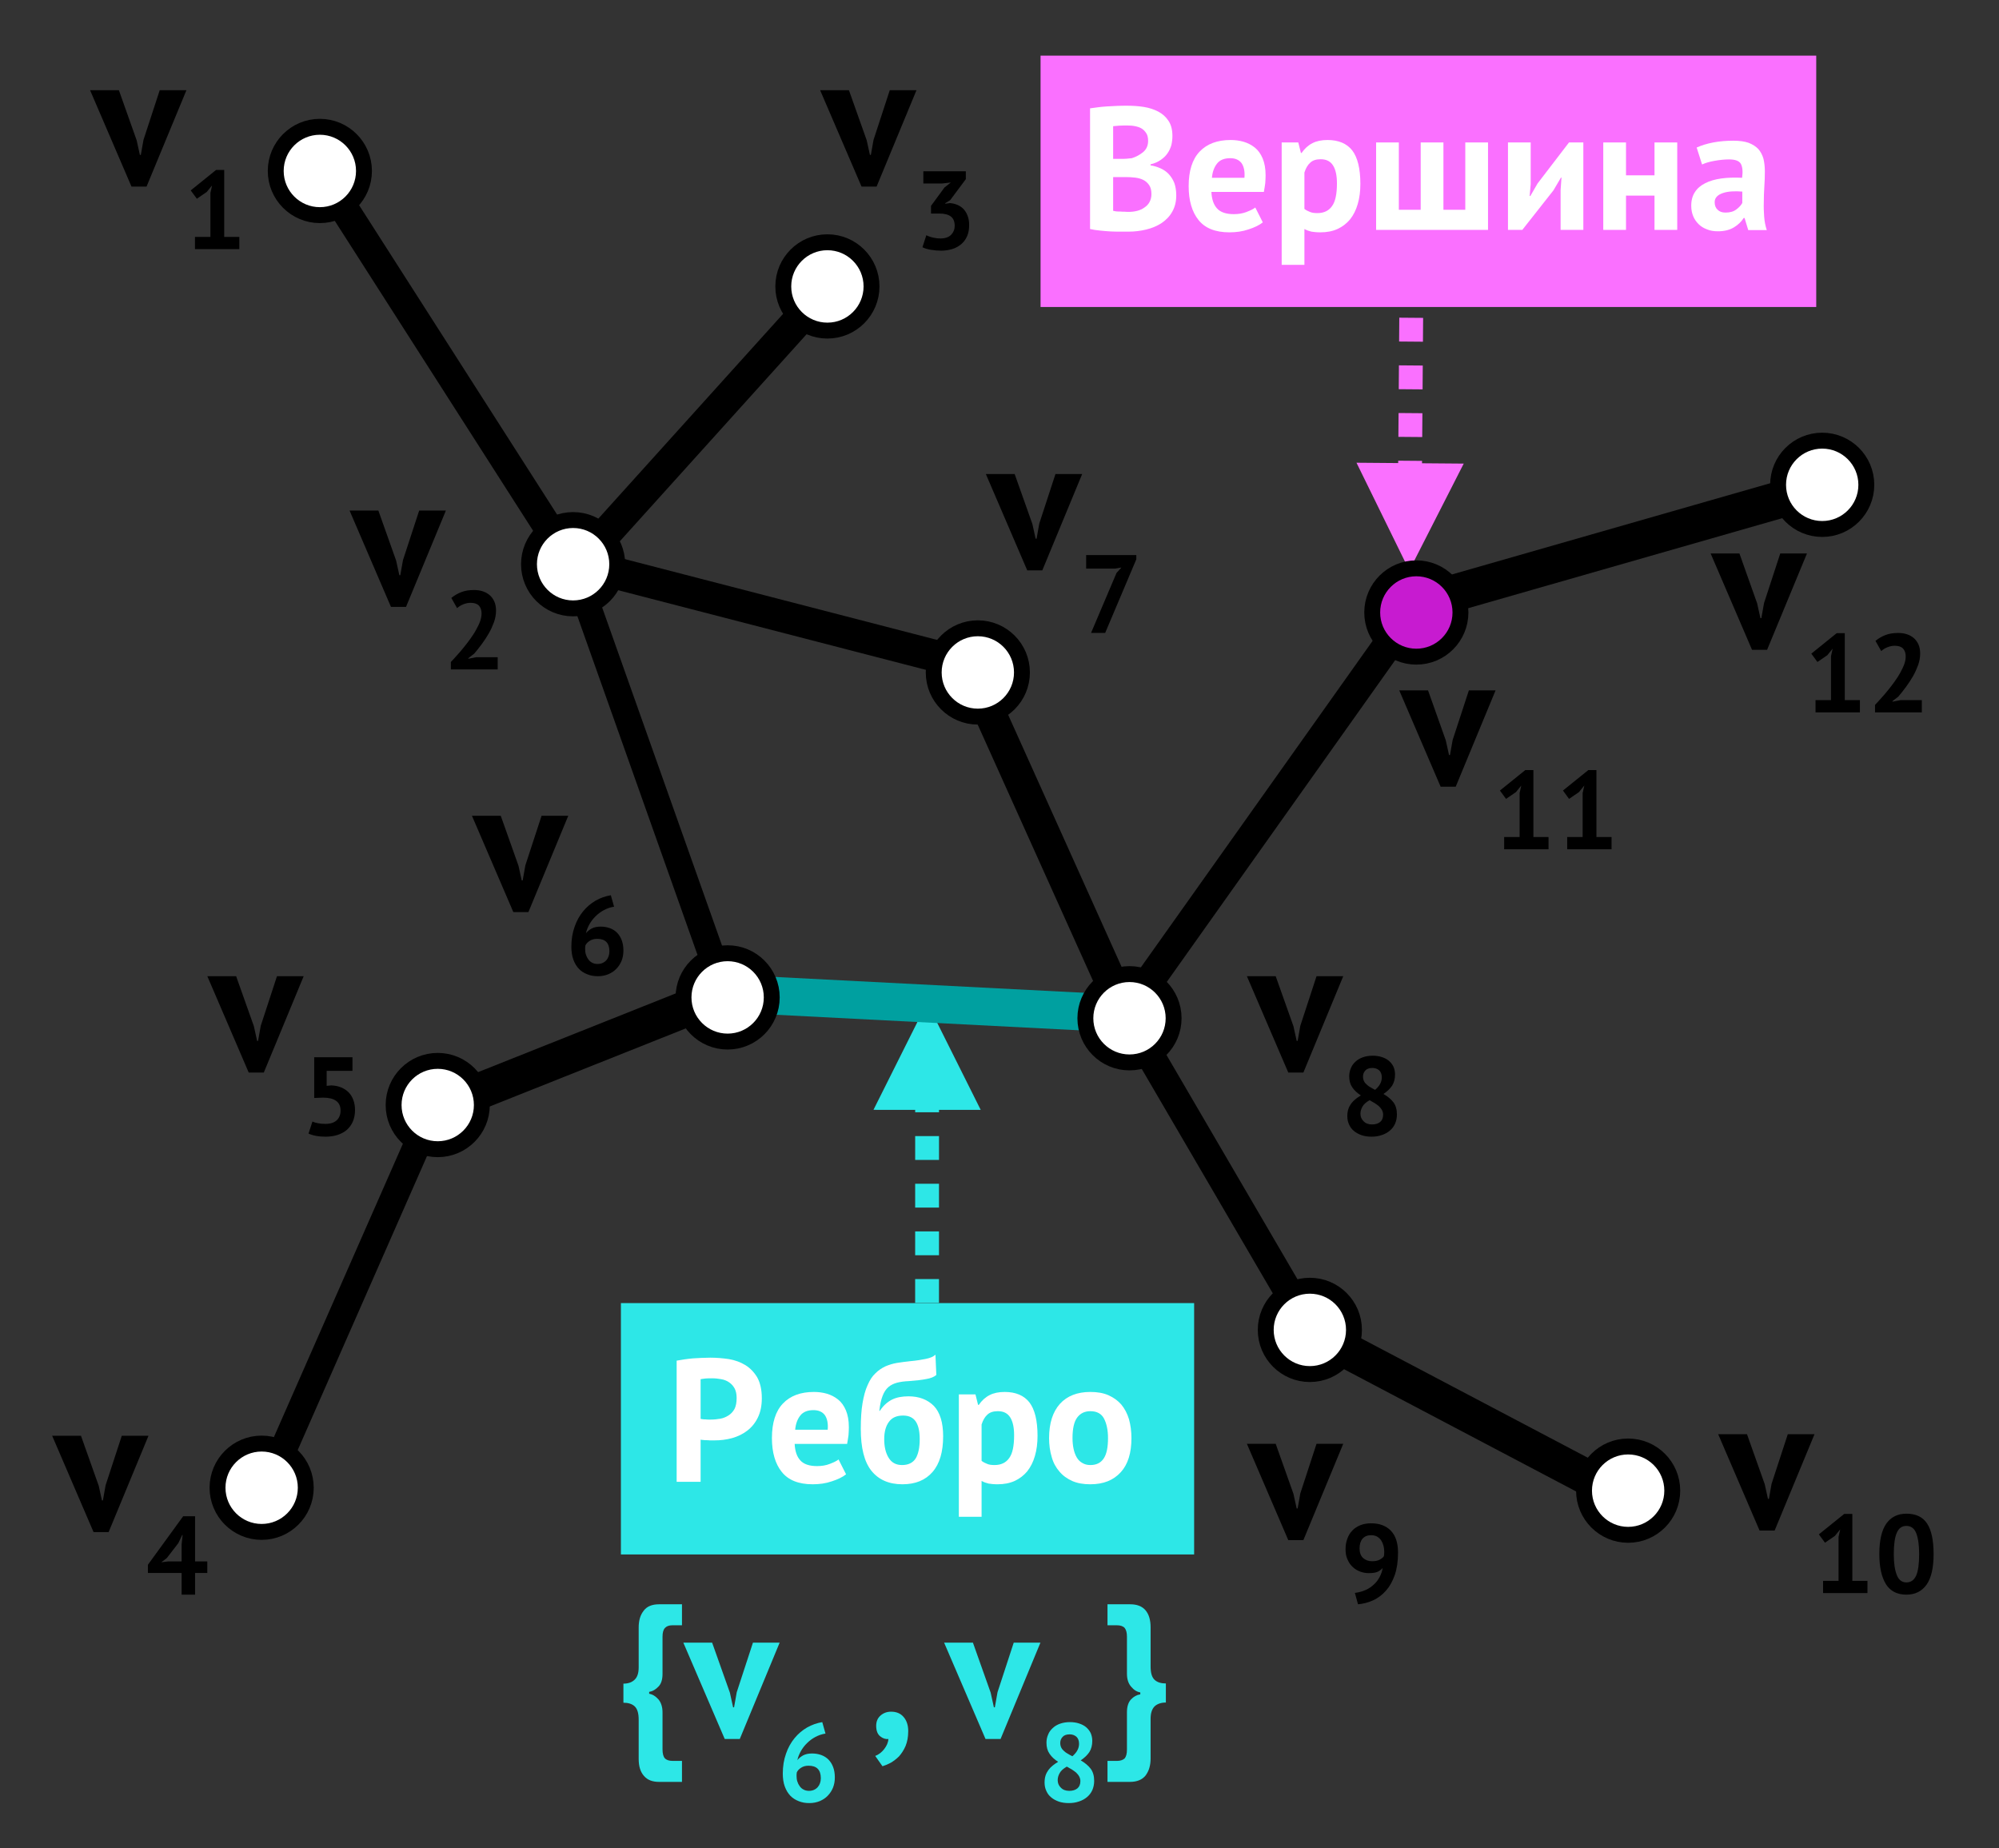 <?xml version="1.0" encoding="UTF-8" standalone="no"?>
<!DOCTYPE svg PUBLIC "-//W3C//DTD SVG 1.1//EN" "http://www.w3.org/Graphics/SVG/1.1/DTD/svg11.dtd">
<svg width="100%" height="100%" viewBox="0 0 503 465" version="1.1" xmlns="http://www.w3.org/2000/svg" xmlns:xlink="http://www.w3.org/1999/xlink" xml:space="preserve" xmlns:serif="http://www.serif.com/" style="fill-rule:evenodd;clip-rule:evenodd;stroke-linejoin:round;stroke-miterlimit:1.5;">
    <rect x="0" y="0" width="503" height="465" fill="#333333" stroke="none"/>
    <g transform="matrix(1,0,0,1,-1664,-8248)">
        <rect id="Networks" x="0" y="8209" width="2985" height="2153" style="fill:none;"/>
        <g id="Networks1" serif:id="Networks">
            <rect x="1925.83" y="8262" width="195.181" height="63.243" style="fill:rgb(250,112,255);"/>
            <g transform="matrix(0.739,0,0,1,397.047,313.87)">
                <rect x="1925.83" y="8262" width="195.181" height="63.243" style="fill:rgb(45,231,231);"/>
            </g>
            <g transform="matrix(1,0,0,1,416.496,7768.83)">
                <g transform="matrix(44,0,0,44,1519.15,537.012)">
                    <path d="M0.531,-0.537C0.531,-0.52 0.529,-0.502 0.525,-0.485C0.52,-0.468 0.513,-0.452 0.503,-0.438C0.493,-0.423 0.48,-0.411 0.464,-0.4C0.448,-0.389 0.429,-0.38 0.406,-0.375L0.406,-0.369C0.426,-0.366 0.445,-0.36 0.463,-0.352C0.481,-0.344 0.497,-0.333 0.51,-0.319C0.523,-0.305 0.534,-0.288 0.542,-0.268C0.549,-0.248 0.553,-0.224 0.553,-0.197C0.553,-0.161 0.545,-0.13 0.53,-0.104C0.515,-0.077 0.494,-0.056 0.469,-0.039C0.443,-0.022 0.414,-0.01 0.381,-0.002C0.348,0.006 0.315,0.01 0.28,0.01L0.237,0.01C0.219,0.01 0.2,0.01 0.18,0.009C0.159,0.008 0.138,0.006 0.118,0.004C0.097,0.002 0.077,-0.001 0.06,-0.005L0.06,-0.695C0.073,-0.697 0.087,-0.699 0.104,-0.701C0.12,-0.703 0.137,-0.705 0.156,-0.706C0.175,-0.707 0.194,-0.708 0.214,-0.709C0.233,-0.71 0.253,-0.71 0.272,-0.71C0.305,-0.71 0.337,-0.708 0.368,-0.703C0.399,-0.698 0.426,-0.689 0.451,-0.676C0.475,-0.663 0.494,-0.646 0.509,-0.623C0.524,-0.6 0.531,-0.572 0.531,-0.537ZM0.281,-0.103C0.298,-0.103 0.314,-0.105 0.33,-0.109C0.345,-0.113 0.359,-0.119 0.371,-0.128C0.383,-0.136 0.393,-0.146 0.4,-0.159C0.407,-0.172 0.411,-0.187 0.411,-0.204C0.411,-0.226 0.407,-0.243 0.398,-0.256C0.389,-0.269 0.378,-0.279 0.364,-0.286C0.35,-0.293 0.334,-0.297 0.317,-0.299C0.3,-0.301 0.282,-0.302 0.265,-0.302L0.192,-0.302L0.192,-0.109C0.195,-0.108 0.201,-0.107 0.208,-0.106C0.215,-0.105 0.223,-0.105 0.232,-0.105C0.24,-0.104 0.249,-0.104 0.258,-0.104C0.267,-0.103 0.274,-0.103 0.281,-0.103ZM0.236,-0.406C0.245,-0.406 0.256,-0.406 0.269,-0.407C0.281,-0.408 0.291,-0.409 0.299,-0.41C0.324,-0.418 0.346,-0.43 0.365,-0.446C0.383,-0.462 0.392,-0.483 0.392,-0.509C0.392,-0.526 0.389,-0.541 0.382,-0.552C0.375,-0.563 0.367,-0.572 0.356,-0.579C0.345,-0.586 0.332,-0.59 0.318,-0.593C0.304,-0.596 0.289,-0.597 0.274,-0.597C0.257,-0.597 0.241,-0.597 0.226,-0.596C0.211,-0.595 0.2,-0.594 0.192,-0.593L0.192,-0.406L0.236,-0.406Z" style="fill:white;fill-rule:nonzero;"/>
                </g>
                <g transform="matrix(44,0,0,44,1545.15,537.012)">
                    <path d="M0.457,-0.043C0.437,-0.027 0.41,-0.014 0.376,-0.003C0.341,0.009 0.305,0.014 0.266,0.014C0.185,0.014 0.126,-0.01 0.089,-0.057C0.052,-0.103 0.033,-0.168 0.033,-0.25C0.033,-0.338 0.054,-0.404 0.096,-0.448C0.138,-0.492 0.197,-0.514 0.273,-0.514C0.298,-0.514 0.323,-0.511 0.347,-0.504C0.371,-0.497 0.392,-0.486 0.411,-0.471C0.43,-0.456 0.445,-0.435 0.456,-0.409C0.467,-0.383 0.473,-0.351 0.473,-0.312C0.473,-0.298 0.472,-0.283 0.471,-0.267C0.469,-0.251 0.466,-0.234 0.463,-0.217L0.163,-0.217C0.165,-0.175 0.176,-0.143 0.196,-0.122C0.215,-0.101 0.247,-0.09 0.291,-0.09C0.318,-0.09 0.343,-0.094 0.365,-0.103C0.386,-0.111 0.403,-0.119 0.414,-0.128L0.457,-0.043ZM0.271,-0.41C0.237,-0.41 0.212,-0.4 0.196,-0.38C0.179,-0.359 0.169,-0.332 0.166,-0.298L0.352,-0.298C0.355,-0.334 0.349,-0.362 0.336,-0.381C0.322,-0.4 0.3,-0.41 0.271,-0.41Z" style="fill:white;fill-rule:nonzero;"/>
                </g>
                <g transform="matrix(44,0,0,44,1567.5,537.012)">
                    <path d="M0.057,-0.5L0.152,-0.5L0.167,-0.44L0.171,-0.44C0.188,-0.465 0.209,-0.484 0.233,-0.496C0.256,-0.508 0.285,-0.514 0.319,-0.514C0.382,-0.514 0.429,-0.494 0.46,-0.455C0.491,-0.415 0.507,-0.351 0.507,-0.263C0.507,-0.22 0.502,-0.182 0.492,-0.148C0.482,-0.113 0.467,-0.084 0.448,-0.06C0.428,-0.036 0.404,-0.018 0.376,-0.005C0.347,0.008 0.315,0.014 0.278,0.014C0.257,0.014 0.24,0.012 0.227,0.01C0.214,0.007 0.2,0.002 0.187,-0.005L0.187,0.2L0.057,0.2L0.057,-0.5ZM0.28,-0.404C0.255,-0.404 0.235,-0.398 0.221,-0.385C0.206,-0.372 0.195,-0.353 0.187,-0.328L0.187,-0.12C0.196,-0.113 0.207,-0.107 0.218,-0.103C0.229,-0.098 0.243,-0.096 0.261,-0.096C0.298,-0.096 0.326,-0.109 0.345,-0.136C0.364,-0.162 0.373,-0.205 0.373,-0.266C0.373,-0.31 0.366,-0.344 0.351,-0.368C0.336,-0.392 0.313,-0.404 0.28,-0.404Z" style="fill:white;fill-rule:nonzero;"/>
                </g>
                <g transform="matrix(44,0,0,44,1591.26,537.012)">
                    <path d="M0.057,-0L0.057,-0.5L0.187,-0.5L0.187,-0.115L0.312,-0.115L0.312,-0.5L0.442,-0.5L0.442,-0.115L0.567,-0.115L0.567,-0.5L0.697,-0.5L0.697,-0L0.057,-0Z" style="fill:white;fill-rule:nonzero;"/>
                </g>
                <g transform="matrix(44,0,0,44,1624.44,537.012)">
                    <path d="M0.358,-0.228L0.363,-0.299L0.36,-0.299L0.317,-0.226L0.139,-0L0.057,-0L0.057,-0.5L0.187,-0.5L0.187,-0.262L0.181,-0.194L0.185,-0.194L0.226,-0.265L0.406,-0.5L0.488,-0.5L0.488,-0L0.358,-0L0.358,-0.228Z" style="fill:white;fill-rule:nonzero;"/>
                </g>
                <g transform="matrix(44,0,0,44,1648.42,537.012)">
                    <path d="M0.35,-0.196L0.187,-0.196L0.187,-0L0.057,-0L0.057,-0.5L0.187,-0.5L0.187,-0.312L0.35,-0.312L0.35,-0.5L0.48,-0.5L0.48,-0L0.35,-0L0.35,-0.196Z" style="fill:white;fill-rule:nonzero;"/>
                </g>
                <g transform="matrix(44,0,0,44,1672.05,537.012)">
                    <path d="M0.054,-0.471C0.081,-0.483 0.112,-0.493 0.149,-0.5C0.186,-0.507 0.224,-0.51 0.264,-0.51C0.299,-0.51 0.328,-0.506 0.351,-0.498C0.374,-0.489 0.393,-0.477 0.407,-0.462C0.42,-0.447 0.43,-0.428 0.436,-0.407C0.441,-0.386 0.444,-0.362 0.444,-0.335C0.444,-0.306 0.443,-0.276 0.441,-0.247C0.439,-0.217 0.438,-0.188 0.438,-0.159C0.437,-0.13 0.438,-0.102 0.44,-0.076C0.442,-0.049 0.447,-0.023 0.455,0.001L0.349,0.001L0.328,-0.068L0.323,-0.068C0.31,-0.047 0.291,-0.029 0.268,-0.015C0.244,0 0.213,0.008 0.176,0.008C0.153,0.008 0.132,0.005 0.113,-0.003C0.094,-0.01 0.078,-0.02 0.065,-0.033C0.052,-0.046 0.041,-0.061 0.034,-0.079C0.027,-0.096 0.023,-0.116 0.023,-0.138C0.023,-0.169 0.03,-0.195 0.044,-0.216C0.057,-0.237 0.077,-0.254 0.103,-0.267C0.128,-0.28 0.159,-0.289 0.195,-0.294C0.23,-0.299 0.27,-0.3 0.314,-0.298C0.319,-0.335 0.316,-0.362 0.306,-0.379C0.296,-0.395 0.274,-0.403 0.239,-0.403C0.213,-0.403 0.186,-0.4 0.157,-0.395C0.128,-0.39 0.104,-0.383 0.085,-0.374L0.054,-0.471ZM0.219,-0.099C0.245,-0.099 0.266,-0.105 0.281,-0.117C0.296,-0.128 0.308,-0.141 0.315,-0.154L0.315,-0.219C0.294,-0.221 0.275,-0.221 0.256,-0.22C0.237,-0.219 0.22,-0.216 0.205,-0.211C0.19,-0.206 0.179,-0.2 0.17,-0.191C0.161,-0.182 0.157,-0.171 0.157,-0.158C0.157,-0.139 0.163,-0.125 0.174,-0.115C0.185,-0.104 0.2,-0.099 0.219,-0.099Z" style="fill:white;fill-rule:nonzero;"/>
                </g>
            </g>
            <g transform="matrix(0.879,-0.002,-0.002,1.31,551.565,7769.01)">
                <path d="M1670.22,477.643L1670.69,426.887" style="fill:none;"/>
                <g transform="matrix(1.137,0.002,0.002,0.763,1266.24,367.363)">
                    <path d="M341.643,116.641L354.932,143.746L368.643,116.852L341.643,116.641Z" style="fill:rgb(250,112,255);"/>
                    <path d="M355.101,122.147C355.252,102.729 355.452,77.243 355.452,77.243" style="fill:none;stroke:rgb(250,112,255);stroke-width:6px;stroke-dasharray:6,6;"/>
                </g>
            </g>
            <g transform="matrix(-0.879,0.008,-0.007,-1.369,3369,9151.26)">
                <g transform="matrix(-1.137,-0.007,0.006,-0.73,1934.27,671.172)">
                    <path d="M246.872,279.401L233.372,252.401L219.872,279.401L246.872,279.401Z" style="fill:rgb(45,231,231);"/>
                    <path d="M233.372,274.001L233.372,332.358" style="fill:none;stroke:rgb(45,231,231);stroke-width:6px;stroke-dasharray:6,6;"/>
                </g>
            </g>
            <g transform="matrix(1,0,0,1,312.474,8083.83)">
                <g transform="matrix(44,0,0,44,1519.15,537.012)">
                    <path d="M0.06,-0.693C0.088,-0.698 0.119,-0.703 0.153,-0.706C0.186,-0.708 0.22,-0.71 0.253,-0.71C0.288,-0.71 0.323,-0.707 0.358,-0.702C0.393,-0.696 0.424,-0.685 0.452,-0.668C0.48,-0.651 0.503,-0.627 0.521,-0.597C0.538,-0.566 0.547,-0.527 0.547,-0.478C0.547,-0.434 0.539,-0.397 0.524,-0.367C0.509,-0.336 0.488,-0.311 0.463,-0.292C0.438,-0.273 0.409,-0.259 0.377,-0.25C0.344,-0.241 0.311,-0.237 0.276,-0.237L0.26,-0.237C0.253,-0.237 0.245,-0.237 0.237,-0.238C0.229,-0.238 0.221,-0.238 0.214,-0.239C0.206,-0.24 0.2,-0.24 0.197,-0.241L0.197,-0L0.06,-0L0.06,-0.693ZM0.264,-0.592C0.251,-0.592 0.238,-0.592 0.226,-0.591C0.214,-0.59 0.204,-0.588 0.197,-0.587L0.197,-0.36C0.2,-0.359 0.204,-0.359 0.209,-0.358C0.214,-0.357 0.22,-0.357 0.226,-0.357C0.232,-0.356 0.238,-0.356 0.244,-0.356L0.256,-0.356C0.274,-0.356 0.292,-0.358 0.31,-0.361C0.327,-0.364 0.343,-0.371 0.357,-0.38C0.371,-0.389 0.382,-0.401 0.391,-0.417C0.399,-0.433 0.403,-0.454 0.403,-0.48C0.403,-0.502 0.399,-0.52 0.391,-0.535C0.383,-0.549 0.373,-0.56 0.36,-0.569C0.347,-0.578 0.332,-0.584 0.315,-0.587C0.298,-0.59 0.281,-0.592 0.264,-0.592Z" style="fill:white;fill-rule:nonzero;"/>
                </g>
                <g transform="matrix(44,0,0,44,1544.31,537.012)">
                    <path d="M0.457,-0.043C0.437,-0.027 0.41,-0.014 0.376,-0.003C0.341,0.009 0.305,0.014 0.266,0.014C0.185,0.014 0.126,-0.01 0.089,-0.057C0.052,-0.103 0.033,-0.168 0.033,-0.25C0.033,-0.338 0.054,-0.404 0.096,-0.448C0.138,-0.492 0.197,-0.514 0.273,-0.514C0.298,-0.514 0.323,-0.511 0.347,-0.504C0.371,-0.497 0.392,-0.486 0.411,-0.471C0.43,-0.456 0.445,-0.435 0.456,-0.409C0.467,-0.383 0.473,-0.351 0.473,-0.312C0.473,-0.298 0.472,-0.283 0.471,-0.267C0.469,-0.251 0.466,-0.234 0.463,-0.217L0.163,-0.217C0.165,-0.175 0.176,-0.143 0.196,-0.122C0.215,-0.101 0.247,-0.09 0.291,-0.09C0.318,-0.09 0.343,-0.094 0.365,-0.103C0.386,-0.111 0.403,-0.119 0.414,-0.128L0.457,-0.043ZM0.271,-0.41C0.237,-0.41 0.212,-0.4 0.196,-0.38C0.179,-0.359 0.169,-0.332 0.166,-0.298L0.352,-0.298C0.355,-0.334 0.349,-0.362 0.336,-0.381C0.322,-0.4 0.3,-0.41 0.271,-0.41Z" style="fill:white;fill-rule:nonzero;"/>
                </g>
                <g transform="matrix(44,0,0,44,1566.67,537.012)">
                    <path d="M0.142,-0.406C0.161,-0.435 0.184,-0.456 0.211,-0.47C0.237,-0.483 0.269,-0.489 0.306,-0.489C0.367,-0.489 0.415,-0.47 0.451,-0.434C0.486,-0.397 0.504,-0.339 0.504,-0.261C0.504,-0.171 0.484,-0.103 0.443,-0.056C0.402,-0.009 0.345,0.014 0.271,0.014C0.194,0.014 0.135,-0.012 0.094,-0.063C0.053,-0.114 0.033,-0.194 0.033,-0.303C0.033,-0.36 0.036,-0.409 0.043,-0.45C0.05,-0.491 0.059,-0.525 0.072,-0.553C0.084,-0.581 0.098,-0.603 0.116,-0.62C0.133,-0.637 0.152,-0.65 0.173,-0.66C0.194,-0.669 0.216,-0.676 0.24,-0.68C0.264,-0.684 0.289,-0.687 0.316,-0.69C0.351,-0.693 0.38,-0.698 0.405,-0.703C0.43,-0.708 0.448,-0.716 0.46,-0.727L0.465,-0.611C0.452,-0.6 0.433,-0.592 0.408,-0.588C0.383,-0.583 0.35,-0.579 0.308,-0.576C0.283,-0.575 0.26,-0.572 0.241,-0.567C0.222,-0.562 0.205,-0.554 0.191,-0.542C0.177,-0.53 0.166,-0.513 0.158,-0.492C0.149,-0.47 0.143,-0.441 0.139,-0.406L0.142,-0.406ZM0.167,-0.244C0.167,-0.201 0.175,-0.166 0.192,-0.138C0.209,-0.11 0.234,-0.096 0.269,-0.096C0.305,-0.096 0.331,-0.109 0.347,-0.134C0.362,-0.159 0.37,-0.196 0.37,-0.244C0.37,-0.287 0.363,-0.321 0.348,-0.344C0.333,-0.367 0.309,-0.379 0.275,-0.379C0.238,-0.379 0.211,-0.367 0.194,-0.343C0.176,-0.319 0.167,-0.286 0.167,-0.244Z" style="fill:white;fill-rule:nonzero;"/>
                </g>
                <g transform="matrix(44,0,0,44,1590.29,537.012)">
                    <path d="M0.057,-0.5L0.152,-0.5L0.167,-0.44L0.171,-0.44C0.188,-0.465 0.209,-0.484 0.233,-0.496C0.256,-0.508 0.285,-0.514 0.319,-0.514C0.382,-0.514 0.429,-0.494 0.46,-0.455C0.491,-0.415 0.507,-0.351 0.507,-0.263C0.507,-0.22 0.502,-0.182 0.492,-0.148C0.482,-0.113 0.467,-0.084 0.448,-0.06C0.428,-0.036 0.404,-0.018 0.376,-0.005C0.347,0.008 0.315,0.014 0.278,0.014C0.257,0.014 0.24,0.012 0.227,0.01C0.214,0.007 0.2,0.002 0.187,-0.005L0.187,0.2L0.057,0.2L0.057,-0.5ZM0.28,-0.404C0.255,-0.404 0.235,-0.398 0.221,-0.385C0.206,-0.372 0.195,-0.353 0.187,-0.328L0.187,-0.12C0.196,-0.113 0.207,-0.107 0.218,-0.103C0.229,-0.098 0.243,-0.096 0.261,-0.096C0.298,-0.096 0.326,-0.109 0.345,-0.136C0.364,-0.162 0.373,-0.205 0.373,-0.266C0.373,-0.31 0.366,-0.344 0.351,-0.368C0.336,-0.392 0.313,-0.404 0.28,-0.404Z" style="fill:white;fill-rule:nonzero;"/>
                </g>
                <g transform="matrix(44,0,0,44,1614.05,537.012)">
                    <path d="M0.033,-0.25C0.033,-0.335 0.054,-0.4 0.095,-0.446C0.136,-0.491 0.194,-0.514 0.269,-0.514C0.309,-0.514 0.344,-0.508 0.373,-0.495C0.402,-0.482 0.427,-0.464 0.446,-0.442C0.465,-0.419 0.48,-0.391 0.49,-0.358C0.499,-0.325 0.504,-0.289 0.504,-0.25C0.504,-0.165 0.484,-0.1 0.443,-0.055C0.401,-0.009 0.344,0.014 0.269,0.014C0.229,0.014 0.194,0.008 0.165,-0.005C0.136,-0.018 0.111,-0.036 0.092,-0.059C0.072,-0.082 0.057,-0.109 0.048,-0.142C0.038,-0.175 0.033,-0.211 0.033,-0.25ZM0.167,-0.25C0.167,-0.228 0.169,-0.208 0.173,-0.189C0.177,-0.17 0.183,-0.154 0.191,-0.14C0.199,-0.126 0.21,-0.115 0.223,-0.108C0.236,-0.1 0.251,-0.096 0.269,-0.096C0.303,-0.096 0.328,-0.108 0.345,-0.133C0.362,-0.158 0.37,-0.197 0.37,-0.25C0.37,-0.296 0.362,-0.333 0.347,-0.362C0.332,-0.39 0.306,-0.404 0.269,-0.404C0.237,-0.404 0.212,-0.392 0.194,-0.368C0.176,-0.344 0.167,-0.305 0.167,-0.25Z" style="fill:white;fill-rule:nonzero;"/>
                </g>
            </g>
            <g transform="matrix(0.999,0,0,0.632,-125.959,7086.79)">
                <g transform="matrix(0.558,0,0,1.364,820.425,1785.4)">
                    <path d="M1885,87.802L2000,204L2068,328" style="fill:none;stroke:black;stroke-width:11.02px;stroke-linecap:square;"/>
                </g>
                <g transform="matrix(0.558,0,0,1.364,820.425,1785.4)">
                    <path d="M2068,328L2249,334" style="fill:none;stroke:rgb(0,160,160);stroke-width:11.02px;stroke-linecap:square;"/>
                </g>
                <g transform="matrix(0.558,0,0,1.364,820.425,1785.4)">
                    <path d="M2249,334L2380.43,214.274L2565.34,180" style="fill:none;stroke:black;stroke-width:11.02px;stroke-linecap:square;"/>
                </g>
                <g transform="matrix(0.558,0,0,1.364,820.425,1785.4)">
                    <path d="M1859.83,474L1936,362L2068,328" style="fill:none;stroke:black;stroke-width:11.02px;stroke-linecap:square;"/>
                </g>
                <g transform="matrix(0.558,0,0,1.364,820.425,1785.4)">
                    <path d="M2249,334L2333,427L2471,474" style="fill:none;stroke:black;stroke-width:11.02px;stroke-linecap:square;"/>
                </g>
                <g transform="matrix(0.558,0,0,1.364,820.425,1785.4)">
                    <path d="M2114.4,122L2000,204" style="fill:none;stroke:black;stroke-width:11.02px;stroke-linecap:square;"/>
                </g>
                <g transform="matrix(0.863,0,0,1.364,252.998,1744.47)">
                    <path d="M1951.77,232.554L2065.55,262L2111.46,364" style="fill:none;stroke:black;stroke-width:9.28px;stroke-linecap:square;"/>
                </g>
            </g>
            <g transform="matrix(0.999,0,0,0.632,-125.959,7086.79)">
                <g transform="matrix(0.553,0,0,0.875,1420.49,1514.77)">
                    <circle cx="817.043" cy="446.457" r="20.095" style="fill:white;stroke:black;stroke-width:7.24px;stroke-linecap:round;"/>
                </g>
                <g transform="matrix(0.553,0,0,0.875,1548.33,1560.74)">
                    <circle cx="817.043" cy="446.457" r="20.095" style="fill:white;stroke:black;stroke-width:7.24px;stroke-linecap:round;"/>
                </g>
                <g transform="matrix(0.553,0,0,0.875,1586.22,1714.42)">
                    <circle cx="817.043" cy="446.457" r="20.095" style="fill:white;stroke:black;stroke-width:7.24px;stroke-linecap:round;"/>
                </g>
                <g transform="matrix(0.553,0,0,0.875,1798.9,1639.72)">
                    <circle cx="817.043" cy="446.457" r="20.095" style="fill:white;stroke:black;stroke-width:7.24px;stroke-linecap:round;"/>
                </g>
                <g transform="matrix(0.553,0,0,0.875,1750.02,2040.16)">
                    <circle cx="817.043" cy="446.457" r="20.095" style="fill:white;stroke:black;stroke-width:7.24px;stroke-linecap:round;"/>
                </g>
                <g transform="matrix(0.553,0,0,0.875,1405.83,2039)">
                    <circle cx="817.043" cy="446.457" r="20.095" style="fill:white;stroke:black;stroke-width:7.24px;stroke-linecap:round;"/>
                </g>
                <g transform="matrix(0.553,0,0,0.875,1450.18,1886.64)">
                    <circle cx="817.043" cy="446.457" r="20.095" style="fill:white;stroke:black;stroke-width:7.24px;stroke-linecap:round;"/>
                </g>
                <g transform="matrix(0.553,0,0,0.875,1523.2,1843.79)">
                    <circle cx="817.043" cy="446.457" r="20.095" style="fill:white;stroke:black;stroke-width:7.24px;stroke-linecap:round;"/>
                </g>
                <g transform="matrix(0.553,0,0,0.875,1624.42,1852.09)">
                    <circle cx="817.043" cy="446.457" r="20.095" style="fill:white;stroke:black;stroke-width:7.24px;stroke-linecap:round;"/>
                </g>
                <g transform="matrix(0.553,0,0,0.875,1696.67,1690.55)">
                    <circle cx="817.043" cy="446.457" r="20.095" style="fill:rgb(199,27,208);stroke:black;stroke-width:7.24px;stroke-linecap:round;"/>
                </g>
                <g transform="matrix(0.553,0,0,0.875,1484.28,1671.33)">
                    <circle cx="817.043" cy="446.457" r="20.095" style="fill:white;stroke:black;stroke-width:7.24px;stroke-linecap:round;"/>
                </g>
                <g transform="matrix(0.553,0,0,0.875,1669.85,1976.16)">
                    <circle cx="817.043" cy="446.457" r="20.095" style="fill:white;stroke:black;stroke-width:7.24px;stroke-linecap:round;"/>
                </g>
            </g>
            <g transform="matrix(1,0,0,1,-116.4,-498.008)">
                <g transform="matrix(48,0,0,48,1803.74,8792.71)">
                    <path d="M0.23,-0.238L0.247,-0.161L0.252,-0.161L0.266,-0.24L0.351,-0.5L0.491,-0.5L0.282,0.005L0.203,0.005L-0.014,-0.5L0.137,-0.5L0.23,-0.238Z" style="fill-rule:nonzero;"/>
                </g>
                <g transform="matrix(27.984,0,0,27.984,1826.63,8808.69)">
                    <path d="M0.101,-0.11L0.24,-0.11L0.24,-0.505L0.255,-0.573L0.207,-0.514L0.118,-0.453L0.063,-0.528L0.291,-0.712L0.364,-0.712L0.364,-0.11L0.5,-0.11L0.5,-0L0.101,-0L0.101,-0.11Z" style="fill-rule:nonzero;"/>
                </g>
            </g>
            <g transform="matrix(1,0,0,1,-51.11,-392.255)">
                <g transform="matrix(48,0,0,48,1803.74,8792.71)">
                    <path d="M0.23,-0.238L0.247,-0.161L0.252,-0.161L0.266,-0.24L0.351,-0.5L0.491,-0.5L0.282,0.005L0.203,0.005L-0.014,-0.5L0.137,-0.5L0.23,-0.238Z" style="fill-rule:nonzero;"/>
                </g>
                <g transform="matrix(27.984,0,0,27.984,1826.63,8808.69)">
                    <path d="M0.475,-0.529C0.475,-0.495 0.469,-0.461 0.457,-0.426C0.444,-0.391 0.429,-0.357 0.41,-0.324C0.391,-0.291 0.37,-0.259 0.347,-0.228C0.324,-0.197 0.301,-0.168 0.279,-0.142L0.226,-0.101L0.226,-0.096L0.298,-0.11L0.49,-0.11L0.49,-0L0.069,-0L0.069,-0.067C0.085,-0.084 0.103,-0.103 0.123,-0.126C0.143,-0.148 0.163,-0.171 0.184,-0.197C0.204,-0.222 0.224,-0.247 0.243,-0.274C0.262,-0.301 0.28,-0.327 0.295,-0.355C0.31,-0.382 0.323,-0.408 0.332,-0.433C0.341,-0.458 0.345,-0.482 0.345,-0.505C0.345,-0.532 0.337,-0.555 0.322,-0.573C0.306,-0.59 0.281,-0.599 0.247,-0.599C0.226,-0.599 0.204,-0.595 0.182,-0.586C0.159,-0.577 0.14,-0.565 0.125,-0.551L0.073,-0.643C0.099,-0.664 0.129,-0.682 0.162,-0.695C0.195,-0.708 0.233,-0.714 0.278,-0.714C0.307,-0.714 0.333,-0.71 0.357,-0.702C0.381,-0.694 0.402,-0.682 0.419,-0.667C0.436,-0.652 0.45,-0.632 0.46,-0.61C0.47,-0.587 0.475,-0.56 0.475,-0.529Z" style="fill-rule:nonzero;"/>
                </g>
            </g>
            <g transform="matrix(1,0,0,1,67.299,-498.008)">
                <g transform="matrix(48,0,0,48,1803.74,8792.71)">
                    <path d="M0.23,-0.238L0.247,-0.161L0.252,-0.161L0.266,-0.24L0.351,-0.5L0.491,-0.5L0.282,0.005L0.203,0.005L-0.014,-0.5L0.137,-0.5L0.23,-0.238Z" style="fill-rule:nonzero;"/>
                </g>
                <g transform="matrix(27.984,0,0,27.984,1826.63,8808.69)">
                    <path d="M0.241,-0.096C0.282,-0.096 0.314,-0.107 0.336,-0.129C0.357,-0.151 0.368,-0.178 0.368,-0.209C0.368,-0.247 0.357,-0.275 0.334,-0.293C0.311,-0.311 0.276,-0.32 0.227,-0.32L0.155,-0.32L0.155,-0.389L0.276,-0.554L0.333,-0.599L0.254,-0.59L0.086,-0.59L0.086,-0.7L0.468,-0.7L0.468,-0.629L0.327,-0.44L0.283,-0.413L0.283,-0.408L0.325,-0.414C0.348,-0.412 0.371,-0.407 0.392,-0.398C0.413,-0.389 0.431,-0.377 0.447,-0.361C0.462,-0.344 0.475,-0.324 0.484,-0.3C0.493,-0.276 0.498,-0.248 0.498,-0.217C0.498,-0.178 0.492,-0.144 0.479,-0.115C0.466,-0.086 0.448,-0.062 0.425,-0.043C0.401,-0.024 0.375,-0.009 0.344,-0C0.313,0.009 0.28,0.014 0.245,0.014C0.216,0.014 0.185,0.011 0.154,0.006C0.123,0.001 0.097,-0.007 0.078,-0.017L0.113,-0.125C0.13,-0.116 0.15,-0.109 0.171,-0.104C0.192,-0.099 0.215,-0.096 0.241,-0.096Z" style="fill-rule:nonzero;"/>
                </g>
            </g>
            <g transform="matrix(1,0,0,1,-125.942,-159.462)">
                <g transform="matrix(48,0,0,48,1803.74,8792.71)">
                    <path d="M0.23,-0.238L0.247,-0.161L0.252,-0.161L0.266,-0.24L0.351,-0.5L0.491,-0.5L0.282,0.005L0.203,0.005L-0.014,-0.5L0.137,-0.5L0.23,-0.238Z" style="fill-rule:nonzero;"/>
                </g>
                <g transform="matrix(27.984,0,0,27.984,1826.63,8808.69)">
                    <path d="M0.553,-0.195L0.443,-0.195L0.443,-0L0.322,-0L0.322,-0.195L0.019,-0.195L0.019,-0.269L0.336,-0.705L0.443,-0.705L0.443,-0.299L0.553,-0.299L0.553,-0.195ZM0.322,-0.452L0.331,-0.536L0.327,-0.536L0.293,-0.464L0.189,-0.329L0.139,-0.291L0.203,-0.299L0.322,-0.299L0.322,-0.452Z" style="fill-rule:nonzero;"/>
                </g>
            </g>
            <g transform="matrix(1,0,0,1,-86.898,-275.083)">
                <g transform="matrix(48,0,0,48,1803.74,8792.71)">
                    <path d="M0.23,-0.238L0.247,-0.161L0.252,-0.161L0.266,-0.24L0.351,-0.5L0.491,-0.5L0.282,0.005L0.203,0.005L-0.014,-0.5L0.137,-0.5L0.23,-0.238Z" style="fill-rule:nonzero;"/>
                </g>
                <g transform="matrix(27.984,0,0,27.984,1826.63,8808.69)">
                    <path d="M0.22,-0.101C0.264,-0.101 0.298,-0.112 0.321,-0.133C0.344,-0.154 0.356,-0.184 0.356,-0.221C0.356,-0.261 0.342,-0.29 0.315,-0.309C0.288,-0.328 0.249,-0.337 0.198,-0.337L0.119,-0.334L0.119,-0.7L0.463,-0.7L0.463,-0.578L0.231,-0.578L0.231,-0.443L0.272,-0.447C0.305,-0.446 0.334,-0.44 0.361,-0.429C0.387,-0.418 0.409,-0.404 0.428,-0.385C0.447,-0.366 0.461,-0.342 0.471,-0.316C0.481,-0.289 0.486,-0.258 0.486,-0.225C0.486,-0.186 0.479,-0.151 0.466,-0.121C0.453,-0.091 0.434,-0.066 0.411,-0.046C0.387,-0.026 0.359,-0.011 0.327,-0.001C0.295,0.009 0.26,0.014 0.222,0.014C0.192,0.014 0.164,0.012 0.137,0.007C0.11,0.002 0.087,-0.005 0.068,-0.014L0.103,-0.122C0.118,-0.115 0.135,-0.11 0.154,-0.107C0.172,-0.103 0.194,-0.101 0.22,-0.101Z" style="fill-rule:nonzero;"/>
                </g>
            </g>
            <g transform="matrix(1,0,0,1,-20.315,-315.459)">
                <g transform="matrix(48,0,0,48,1803.74,8792.71)">
                    <path d="M0.23,-0.238L0.247,-0.161L0.252,-0.161L0.266,-0.24L0.351,-0.5L0.491,-0.5L0.282,0.005L0.203,0.005L-0.014,-0.5L0.137,-0.5L0.23,-0.238Z" style="fill-rule:nonzero;"/>
                </g>
                <g transform="matrix(27.984,0,0,27.984,1826.63,8808.69)">
                    <path d="M0.52,-0.217C0.52,-0.184 0.515,-0.154 0.504,-0.126C0.493,-0.098 0.477,-0.074 0.457,-0.053C0.437,-0.032 0.413,-0.016 0.385,-0.004C0.356,0.008 0.325,0.014 0.291,0.014C0.256,0.014 0.225,0.009 0.196,-0.003C0.167,-0.014 0.141,-0.03 0.12,-0.052C0.099,-0.074 0.082,-0.102 0.07,-0.135C0.058,-0.168 0.052,-0.207 0.052,-0.251C0.052,-0.317 0.062,-0.377 0.081,-0.43C0.099,-0.483 0.125,-0.53 0.158,-0.57C0.19,-0.609 0.228,-0.641 0.271,-0.666C0.314,-0.69 0.359,-0.706 0.407,-0.714L0.436,-0.611C0.403,-0.606 0.372,-0.595 0.344,-0.58C0.316,-0.565 0.291,-0.546 0.27,-0.525C0.248,-0.504 0.23,-0.48 0.215,-0.454C0.2,-0.427 0.189,-0.4 0.183,-0.372C0.196,-0.389 0.214,-0.403 0.235,-0.415C0.256,-0.426 0.283,-0.432 0.315,-0.432C0.345,-0.432 0.373,-0.427 0.398,-0.418C0.423,-0.409 0.445,-0.395 0.463,-0.377C0.481,-0.358 0.495,-0.336 0.505,-0.309C0.515,-0.282 0.52,-0.252 0.52,-0.217ZM0.394,-0.21C0.394,-0.285 0.357,-0.322 0.284,-0.322C0.257,-0.322 0.235,-0.316 0.217,-0.304C0.198,-0.292 0.185,-0.278 0.178,-0.262C0.177,-0.255 0.176,-0.248 0.176,-0.243L0.176,-0.227C0.176,-0.211 0.178,-0.195 0.183,-0.18C0.188,-0.164 0.195,-0.15 0.204,-0.138C0.213,-0.125 0.224,-0.115 0.238,-0.108C0.252,-0.1 0.269,-0.096 0.288,-0.096C0.319,-0.096 0.345,-0.107 0.365,-0.128C0.384,-0.149 0.394,-0.177 0.394,-0.21Z" style="fill-rule:nonzero;"/>
                </g>
            </g>
            <g transform="matrix(1,0,0,1,108.996,-401.443)">
                <g transform="matrix(48,0,0,48,1803.74,8792.71)">
                    <path d="M0.23,-0.238L0.247,-0.161L0.252,-0.161L0.266,-0.24L0.351,-0.5L0.491,-0.5L0.282,0.005L0.203,0.005L-0.014,-0.5L0.137,-0.5L0.23,-0.238Z" style="fill-rule:nonzero;"/>
                </g>
                <g transform="matrix(27.984,0,0,27.984,1826.63,8808.69)">
                    <path d="M0.104,-0L0.333,-0.539L0.377,-0.588L0.317,-0.578L0.06,-0.578L0.06,-0.7L0.511,-0.7L0.511,-0.662L0.231,-0L0.104,-0Z" style="fill-rule:nonzero;"/>
                </g>
            </g>
            <g transform="matrix(1,0,0,1,174.684,-275.083)">
                <g transform="matrix(48,0,0,48,1803.74,8792.71)">
                    <path d="M0.23,-0.238L0.247,-0.161L0.252,-0.161L0.266,-0.24L0.351,-0.5L0.491,-0.5L0.282,0.005L0.203,0.005L-0.014,-0.5L0.137,-0.5L0.23,-0.238Z" style="fill-rule:nonzero;"/>
                </g>
                <g transform="matrix(27.984,0,0,27.984,1826.63,8808.69)">
                    <path d="M0.061,-0.171C0.061,-0.194 0.064,-0.215 0.07,-0.234C0.076,-0.252 0.085,-0.269 0.096,-0.284C0.107,-0.299 0.12,-0.312 0.135,-0.324C0.15,-0.336 0.166,-0.347 0.183,-0.357C0.15,-0.378 0.125,-0.401 0.106,-0.429C0.087,-0.456 0.078,-0.489 0.078,-0.529C0.078,-0.555 0.083,-0.579 0.093,-0.602C0.102,-0.625 0.116,-0.644 0.135,-0.661C0.153,-0.678 0.175,-0.691 0.201,-0.7C0.227,-0.709 0.256,-0.714 0.289,-0.714C0.319,-0.714 0.346,-0.71 0.371,-0.702C0.396,-0.694 0.417,-0.683 0.435,-0.668C0.452,-0.653 0.466,-0.636 0.476,-0.615C0.485,-0.594 0.49,-0.57 0.49,-0.545C0.49,-0.506 0.481,-0.472 0.464,-0.445C0.446,-0.418 0.42,-0.393 0.386,-0.37C0.426,-0.347 0.456,-0.321 0.477,-0.293C0.497,-0.265 0.507,-0.229 0.507,-0.185C0.507,-0.155 0.501,-0.128 0.491,-0.104C0.48,-0.079 0.464,-0.058 0.444,-0.041C0.424,-0.024 0.4,-0.01 0.372,-0.001C0.344,0.009 0.313,0.014 0.28,0.014C0.247,0.014 0.217,0.01 0.19,0.001C0.163,-0.009 0.139,-0.021 0.121,-0.037C0.101,-0.053 0.087,-0.072 0.077,-0.095C0.066,-0.118 0.061,-0.143 0.061,-0.171ZM0.383,-0.184C0.383,-0.199 0.379,-0.213 0.372,-0.226C0.365,-0.239 0.355,-0.25 0.344,-0.261C0.332,-0.271 0.319,-0.28 0.305,-0.289C0.29,-0.298 0.276,-0.306 0.261,-0.314C0.23,-0.296 0.208,-0.277 0.197,-0.256C0.185,-0.235 0.179,-0.214 0.179,-0.193C0.179,-0.166 0.188,-0.143 0.207,-0.125C0.225,-0.106 0.25,-0.096 0.283,-0.096C0.313,-0.096 0.337,-0.103 0.356,-0.118C0.374,-0.133 0.383,-0.155 0.383,-0.184ZM0.202,-0.527C0.202,-0.511 0.205,-0.497 0.211,-0.485C0.217,-0.473 0.225,-0.463 0.236,-0.454C0.246,-0.444 0.258,-0.436 0.271,-0.429C0.284,-0.421 0.297,-0.414 0.311,-0.407C0.351,-0.441 0.371,-0.478 0.371,-0.519C0.371,-0.547 0.363,-0.568 0.347,-0.583C0.33,-0.597 0.31,-0.604 0.287,-0.604C0.258,-0.604 0.236,-0.596 0.223,-0.581C0.209,-0.566 0.202,-0.548 0.202,-0.527Z" style="fill-rule:nonzero;"/>
                </g>
            </g>
            <g transform="matrix(1,0,0,1,174.684,-157.433)">
                <g transform="matrix(48,0,0,48,1803.74,8792.71)">
                    <path d="M0.23,-0.238L0.247,-0.161L0.252,-0.161L0.266,-0.24L0.351,-0.5L0.491,-0.5L0.282,0.005L0.203,0.005L-0.014,-0.5L0.137,-0.5L0.23,-0.238Z" style="fill-rule:nonzero;"/>
                </g>
                <g transform="matrix(27.984,0,0,27.984,1826.63,8808.69)">
                    <path d="M0.045,-0.481C0.045,-0.515 0.05,-0.546 0.061,-0.575C0.071,-0.604 0.086,-0.628 0.106,-0.649C0.125,-0.669 0.149,-0.685 0.178,-0.697C0.206,-0.708 0.238,-0.714 0.275,-0.714C0.35,-0.714 0.409,-0.692 0.453,-0.647C0.496,-0.602 0.517,-0.536 0.517,-0.45C0.517,-0.373 0.507,-0.306 0.488,-0.25C0.468,-0.193 0.442,-0.146 0.409,-0.109C0.376,-0.071 0.337,-0.042 0.294,-0.022C0.251,-0.002 0.205,0.01 0.157,0.014L0.129,-0.088C0.166,-0.093 0.198,-0.102 0.227,-0.115C0.256,-0.128 0.28,-0.145 0.301,-0.165C0.322,-0.184 0.339,-0.207 0.352,-0.232C0.365,-0.257 0.374,-0.283 0.379,-0.312C0.363,-0.295 0.346,-0.283 0.328,-0.276C0.309,-0.269 0.285,-0.266 0.254,-0.266C0.229,-0.266 0.204,-0.27 0.179,-0.279C0.154,-0.288 0.131,-0.301 0.112,-0.319C0.092,-0.336 0.076,-0.359 0.064,-0.386C0.051,-0.413 0.045,-0.444 0.045,-0.481ZM0.171,-0.488C0.171,-0.45 0.182,-0.421 0.203,-0.402C0.224,-0.383 0.251,-0.373 0.283,-0.373C0.31,-0.373 0.333,-0.377 0.35,-0.386C0.367,-0.395 0.381,-0.405 0.39,-0.418C0.392,-0.432 0.393,-0.445 0.393,-0.458C0.393,-0.477 0.391,-0.495 0.386,-0.513C0.381,-0.531 0.374,-0.547 0.365,-0.561C0.355,-0.575 0.343,-0.586 0.328,-0.595C0.313,-0.603 0.295,-0.607 0.274,-0.607C0.241,-0.607 0.216,-0.596 0.198,-0.576C0.18,-0.555 0.171,-0.525 0.171,-0.488Z" style="fill-rule:nonzero;"/>
                </g>
            </g>
            <g transform="matrix(1,0,0,1,116.304,-107.41)">
                <g transform="matrix(48,0,0,48,1702.5,8792.71)">
                    <path d="M0.123,-0.096C0.123,-0.13 0.116,-0.153 0.102,-0.166C0.088,-0.179 0.068,-0.185 0.043,-0.185L0.043,-0.285C0.068,-0.285 0.088,-0.292 0.102,-0.306C0.116,-0.319 0.123,-0.341 0.123,-0.37L0.123,-0.579C0.123,-0.615 0.131,-0.644 0.149,-0.667C0.166,-0.69 0.193,-0.701 0.23,-0.701L0.35,-0.701L0.35,-0.591L0.3,-0.591C0.282,-0.591 0.269,-0.586 0.261,-0.577C0.252,-0.568 0.248,-0.552 0.248,-0.531L0.248,-0.336C0.248,-0.307 0.241,-0.284 0.227,-0.27C0.213,-0.255 0.197,-0.245 0.178,-0.242L0.178,-0.232C0.196,-0.229 0.212,-0.219 0.227,-0.202C0.241,-0.185 0.248,-0.162 0.248,-0.134L0.248,0.06C0.248,0.081 0.252,0.097 0.26,0.106C0.268,0.115 0.282,0.12 0.301,0.12L0.35,0.12L0.35,0.23L0.23,0.23C0.195,0.23 0.169,0.22 0.151,0.199C0.132,0.178 0.123,0.148 0.123,0.109L0.123,-0.096Z" style="fill:rgb(45,231,231);fill-rule:nonzero;"/>
                </g>
                <g transform="matrix(48,0,0,48,1720.31,8792.71)">
                    <path d="M0.23,-0.238L0.247,-0.161L0.252,-0.161L0.266,-0.24L0.351,-0.5L0.491,-0.5L0.282,0.005L0.203,0.005L-0.014,-0.5L0.137,-0.5L0.23,-0.238Z" style="fill:rgb(45,231,231);fill-rule:nonzero;"/>
                </g>
                <g transform="matrix(27.984,0,0,27.984,1743.21,8808.69)">
                    <path d="M0.52,-0.217C0.52,-0.184 0.515,-0.154 0.504,-0.126C0.493,-0.098 0.477,-0.074 0.457,-0.053C0.437,-0.032 0.413,-0.016 0.385,-0.004C0.356,0.008 0.325,0.014 0.291,0.014C0.256,0.014 0.225,0.009 0.196,-0.003C0.167,-0.014 0.141,-0.03 0.12,-0.052C0.099,-0.074 0.082,-0.102 0.07,-0.135C0.058,-0.168 0.052,-0.207 0.052,-0.251C0.052,-0.317 0.062,-0.377 0.081,-0.43C0.099,-0.483 0.125,-0.53 0.158,-0.57C0.19,-0.609 0.228,-0.641 0.271,-0.666C0.314,-0.69 0.359,-0.706 0.407,-0.714L0.436,-0.611C0.403,-0.606 0.372,-0.595 0.344,-0.58C0.316,-0.565 0.291,-0.546 0.27,-0.525C0.248,-0.504 0.23,-0.48 0.215,-0.454C0.2,-0.427 0.189,-0.4 0.183,-0.372C0.196,-0.389 0.214,-0.403 0.235,-0.415C0.256,-0.426 0.283,-0.432 0.315,-0.432C0.345,-0.432 0.373,-0.427 0.398,-0.418C0.423,-0.409 0.445,-0.395 0.463,-0.377C0.481,-0.358 0.495,-0.336 0.505,-0.309C0.515,-0.282 0.52,-0.252 0.52,-0.217ZM0.394,-0.21C0.394,-0.285 0.357,-0.322 0.284,-0.322C0.257,-0.322 0.235,-0.316 0.217,-0.304C0.198,-0.292 0.185,-0.278 0.178,-0.262C0.177,-0.255 0.176,-0.248 0.176,-0.243L0.176,-0.227C0.176,-0.211 0.178,-0.195 0.183,-0.18C0.188,-0.164 0.195,-0.15 0.204,-0.138C0.213,-0.125 0.224,-0.115 0.238,-0.108C0.252,-0.1 0.269,-0.096 0.288,-0.096C0.319,-0.096 0.345,-0.107 0.365,-0.128C0.384,-0.149 0.394,-0.177 0.394,-0.21Z" style="fill:rgb(45,231,231);fill-rule:nonzero;"/>
                </g>
                <g transform="matrix(48,0,0,48,1766.15,8792.71)">
                    <path d="M0.042,-0.064C0.042,-0.087 0.05,-0.105 0.065,-0.118C0.08,-0.131 0.098,-0.138 0.12,-0.138C0.148,-0.138 0.17,-0.129 0.186,-0.11C0.202,-0.091 0.21,-0.067 0.21,-0.036C0.21,-0.006 0.205,0.02 0.196,0.042C0.187,0.063 0.175,0.081 0.162,0.096C0.148,0.11 0.133,0.121 0.118,0.13C0.102,0.138 0.088,0.144 0.075,0.148L0.037,0.094C0.055,0.087 0.071,0.075 0.084,0.058C0.097,0.041 0.105,0.024 0.106,0.005C0.091,0.007 0.076,0.002 0.063,-0.009C0.049,-0.02 0.042,-0.039 0.042,-0.064Z" style="fill:rgb(45,231,231);fill-rule:nonzero;"/>
                </g>
                <g transform="matrix(48,0,0,48,1785.93,8792.71)">
                    <path d="M0.23,-0.238L0.247,-0.161L0.252,-0.161L0.266,-0.24L0.351,-0.5L0.491,-0.5L0.282,0.005L0.203,0.005L-0.014,-0.5L0.137,-0.5L0.23,-0.238Z" style="fill:rgb(45,231,231);fill-rule:nonzero;"/>
                </g>
                <g transform="matrix(27.984,0,0,27.984,1808.83,8808.69)">
                    <path d="M0.061,-0.171C0.061,-0.194 0.064,-0.215 0.07,-0.234C0.076,-0.252 0.085,-0.269 0.096,-0.284C0.107,-0.299 0.12,-0.312 0.135,-0.324C0.15,-0.336 0.166,-0.347 0.183,-0.357C0.15,-0.378 0.125,-0.401 0.106,-0.429C0.087,-0.456 0.078,-0.489 0.078,-0.529C0.078,-0.555 0.083,-0.579 0.093,-0.602C0.102,-0.625 0.116,-0.644 0.135,-0.661C0.153,-0.678 0.175,-0.691 0.201,-0.7C0.227,-0.709 0.256,-0.714 0.289,-0.714C0.319,-0.714 0.346,-0.71 0.371,-0.702C0.396,-0.694 0.417,-0.683 0.435,-0.668C0.452,-0.653 0.466,-0.636 0.476,-0.615C0.485,-0.594 0.49,-0.57 0.49,-0.545C0.49,-0.506 0.481,-0.472 0.464,-0.445C0.446,-0.418 0.42,-0.393 0.386,-0.37C0.426,-0.347 0.456,-0.321 0.477,-0.293C0.497,-0.265 0.507,-0.229 0.507,-0.185C0.507,-0.155 0.501,-0.128 0.491,-0.104C0.48,-0.079 0.464,-0.058 0.444,-0.041C0.424,-0.024 0.4,-0.01 0.372,-0.001C0.344,0.009 0.313,0.014 0.28,0.014C0.247,0.014 0.217,0.01 0.19,0.001C0.163,-0.009 0.139,-0.021 0.121,-0.037C0.101,-0.053 0.087,-0.072 0.077,-0.095C0.066,-0.118 0.061,-0.143 0.061,-0.171ZM0.383,-0.184C0.383,-0.199 0.379,-0.213 0.372,-0.226C0.365,-0.239 0.355,-0.25 0.344,-0.261C0.332,-0.271 0.319,-0.28 0.305,-0.289C0.29,-0.298 0.276,-0.306 0.261,-0.314C0.23,-0.296 0.208,-0.277 0.197,-0.256C0.185,-0.235 0.179,-0.214 0.179,-0.193C0.179,-0.166 0.188,-0.143 0.207,-0.125C0.225,-0.106 0.25,-0.096 0.283,-0.096C0.313,-0.096 0.337,-0.103 0.356,-0.118C0.374,-0.133 0.383,-0.155 0.383,-0.184ZM0.202,-0.527C0.202,-0.511 0.205,-0.497 0.211,-0.485C0.217,-0.473 0.225,-0.463 0.236,-0.454C0.246,-0.444 0.258,-0.436 0.271,-0.429C0.284,-0.421 0.297,-0.414 0.311,-0.407C0.351,-0.441 0.371,-0.478 0.371,-0.519C0.371,-0.547 0.363,-0.568 0.347,-0.583C0.33,-0.597 0.31,-0.604 0.287,-0.604C0.258,-0.604 0.236,-0.596 0.223,-0.581C0.209,-0.566 0.202,-0.548 0.202,-0.527Z" style="fill:rgb(45,231,231);fill-rule:nonzero;"/>
                </g>
                <g transform="matrix(48,0,0,48,1824.69,8792.71)">
                    <path d="M0.261,-0.375C0.261,-0.341 0.268,-0.318 0.282,-0.305C0.296,-0.292 0.316,-0.286 0.341,-0.286L0.341,-0.186C0.316,-0.186 0.296,-0.179 0.282,-0.166C0.268,-0.152 0.261,-0.13 0.261,-0.101L0.261,0.108C0.261,0.144 0.252,0.173 0.235,0.196C0.217,0.219 0.189,0.23 0.152,0.23L0.035,0.23L0.035,0.12L0.085,0.12C0.103,0.12 0.116,0.115 0.125,0.107C0.133,0.097 0.137,0.082 0.137,0.06L0.137,-0.135C0.137,-0.164 0.144,-0.187 0.158,-0.202C0.172,-0.217 0.188,-0.226 0.207,-0.229L0.207,-0.239C0.189,-0.242 0.173,-0.252 0.159,-0.269C0.144,-0.286 0.137,-0.309 0.137,-0.337L0.137,-0.531C0.137,-0.552 0.133,-0.567 0.125,-0.577C0.117,-0.586 0.103,-0.591 0.084,-0.591L0.035,-0.591L0.035,-0.701L0.154,-0.701C0.189,-0.701 0.216,-0.691 0.234,-0.67C0.252,-0.649 0.261,-0.619 0.261,-0.58L0.261,-0.375Z" style="fill:rgb(45,231,231);fill-rule:nonzero;"/>
                </g>
            </g>
            <g transform="matrix(1,0,0,1,309.139,-159.854)">
                <g transform="matrix(48,0,0,48,1787.87,8792.71)">
                    <path d="M0.23,-0.238L0.247,-0.161L0.252,-0.161L0.266,-0.24L0.351,-0.5L0.491,-0.5L0.282,0.005L0.203,0.005L-0.014,-0.5L0.137,-0.5L0.23,-0.238Z" style="fill-rule:nonzero;"/>
                </g>
                <g transform="matrix(27.984,0,0,27.984,1810.77,8808.69)">
                    <path d="M0.101,-0.11L0.24,-0.11L0.24,-0.505L0.255,-0.573L0.207,-0.514L0.118,-0.453L0.063,-0.528L0.291,-0.712L0.364,-0.712L0.364,-0.11L0.5,-0.11L0.5,-0L0.101,-0L0.101,-0.11Z" style="fill-rule:nonzero;"/>
                </g>
                <g transform="matrix(27.984,0,0,27.984,1826.63,8808.69)">
                    <path d="M0.04,-0.351C0.04,-0.474 0.061,-0.565 0.103,-0.625C0.145,-0.684 0.205,-0.714 0.284,-0.714C0.368,-0.714 0.43,-0.685 0.469,-0.626C0.508,-0.567 0.528,-0.475 0.528,-0.351C0.528,-0.228 0.507,-0.136 0.465,-0.076C0.422,-0.016 0.362,0.014 0.283,0.014C0.2,0.014 0.138,-0.018 0.099,-0.081C0.06,-0.144 0.04,-0.234 0.04,-0.351ZM0.17,-0.351C0.17,-0.27 0.179,-0.207 0.197,-0.163C0.214,-0.118 0.243,-0.096 0.284,-0.096C0.323,-0.096 0.352,-0.116 0.371,-0.157C0.389,-0.198 0.398,-0.262 0.398,-0.351C0.398,-0.432 0.389,-0.494 0.372,-0.538C0.355,-0.582 0.325,-0.604 0.283,-0.604C0.243,-0.604 0.214,-0.583 0.197,-0.542C0.179,-0.501 0.17,-0.437 0.17,-0.351Z" style="fill-rule:nonzero;"/>
                </g>
            </g>
            <g transform="matrix(1,0,0,1,228.887,-347.006)">
                <g transform="matrix(48,0,0,48,1787.87,8792.71)">
                    <path d="M0.23,-0.238L0.247,-0.161L0.252,-0.161L0.266,-0.24L0.351,-0.5L0.491,-0.5L0.282,0.005L0.203,0.005L-0.014,-0.5L0.137,-0.5L0.23,-0.238Z" style="fill-rule:nonzero;"/>
                </g>
                <g transform="matrix(27.984,0,0,27.984,1810.77,8808.69)">
                    <path d="M0.101,-0.11L0.24,-0.11L0.24,-0.505L0.255,-0.573L0.207,-0.514L0.118,-0.453L0.063,-0.528L0.291,-0.712L0.364,-0.712L0.364,-0.11L0.5,-0.11L0.5,-0L0.101,-0L0.101,-0.11Z" style="fill-rule:nonzero;"/>
                </g>
                <g transform="matrix(27.984,0,0,27.984,1826.63,8808.69)">
                    <path d="M0.101,-0.11L0.24,-0.11L0.24,-0.505L0.255,-0.573L0.207,-0.514L0.118,-0.453L0.063,-0.528L0.291,-0.712L0.364,-0.712L0.364,-0.11L0.5,-0.11L0.5,-0L0.101,-0L0.101,-0.11Z" style="fill-rule:nonzero;"/>
                </g>
            </g>
            <g transform="matrix(1,0,0,1,307.24,-381.451)">
                <g transform="matrix(48,0,0,48,1787.87,8792.71)">
                    <path d="M0.23,-0.238L0.247,-0.161L0.252,-0.161L0.266,-0.24L0.351,-0.5L0.491,-0.5L0.282,0.005L0.203,0.005L-0.014,-0.5L0.137,-0.5L0.23,-0.238Z" style="fill-rule:nonzero;"/>
                </g>
                <g transform="matrix(27.984,0,0,27.984,1810.77,8808.69)">
                    <path d="M0.101,-0.11L0.24,-0.11L0.24,-0.505L0.255,-0.573L0.207,-0.514L0.118,-0.453L0.063,-0.528L0.291,-0.712L0.364,-0.712L0.364,-0.11L0.5,-0.11L0.5,-0L0.101,-0L0.101,-0.11Z" style="fill-rule:nonzero;"/>
                </g>
                <g transform="matrix(27.984,0,0,27.984,1826.63,8808.69)">
                    <path d="M0.475,-0.529C0.475,-0.495 0.469,-0.461 0.457,-0.426C0.444,-0.391 0.429,-0.357 0.41,-0.324C0.391,-0.291 0.37,-0.259 0.347,-0.228C0.324,-0.197 0.301,-0.168 0.279,-0.142L0.226,-0.101L0.226,-0.096L0.298,-0.11L0.49,-0.11L0.49,-0L0.069,-0L0.069,-0.067C0.085,-0.084 0.103,-0.103 0.123,-0.126C0.143,-0.148 0.163,-0.171 0.184,-0.197C0.204,-0.222 0.224,-0.247 0.243,-0.274C0.262,-0.301 0.28,-0.327 0.295,-0.355C0.31,-0.382 0.323,-0.408 0.332,-0.433C0.341,-0.458 0.345,-0.482 0.345,-0.505C0.345,-0.532 0.337,-0.555 0.322,-0.573C0.306,-0.59 0.281,-0.599 0.247,-0.599C0.226,-0.599 0.204,-0.595 0.182,-0.586C0.159,-0.577 0.14,-0.565 0.125,-0.551L0.073,-0.643C0.099,-0.664 0.129,-0.682 0.162,-0.695C0.195,-0.708 0.233,-0.714 0.278,-0.714C0.307,-0.714 0.333,-0.71 0.357,-0.702C0.381,-0.694 0.402,-0.682 0.419,-0.667C0.436,-0.652 0.45,-0.632 0.46,-0.61C0.47,-0.587 0.475,-0.56 0.475,-0.529Z" style="fill-rule:nonzero;"/>
                </g>
            </g>
        </g>
    </g>
</svg>

